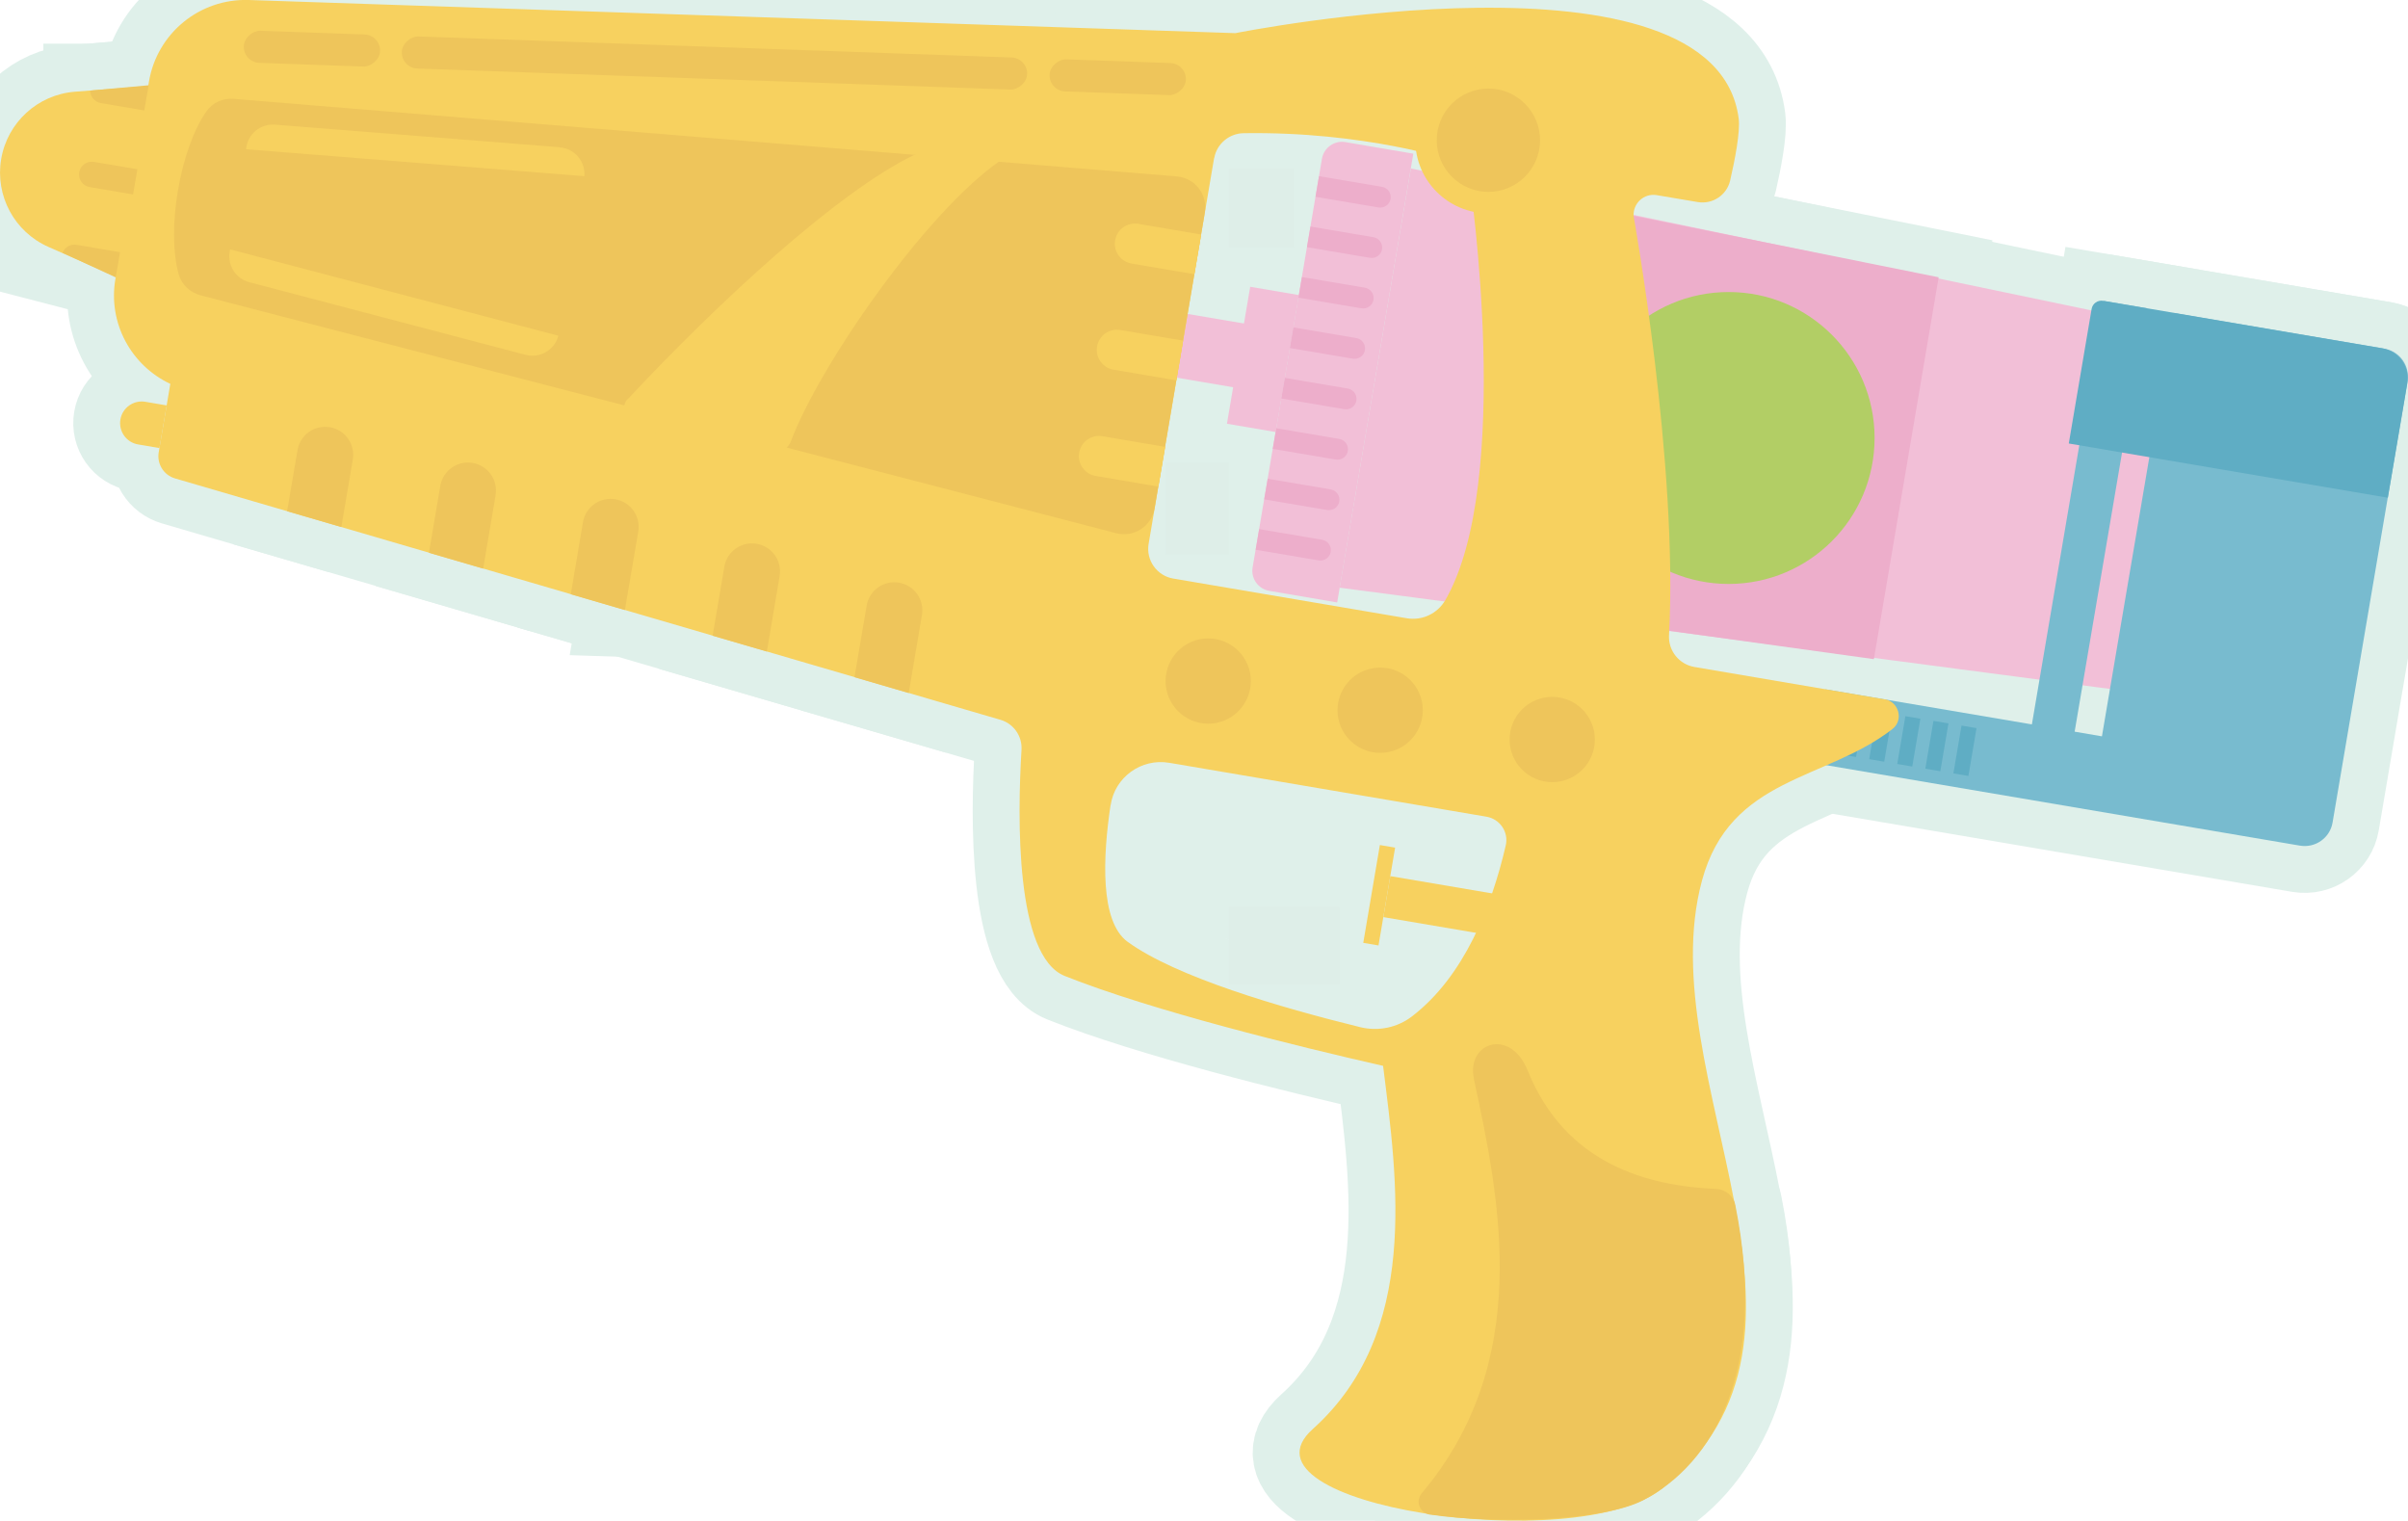<?xml version="1.0" encoding="UTF-8"?><svg id="_レイヤー_2" xmlns="http://www.w3.org/2000/svg" xmlns:xlink="http://www.w3.org/1999/xlink" viewBox="0 0 205.58 129.82"><defs><style>.cls-1{fill:url(#_新規パターンスウォッチ_3);}.cls-2{stroke:#dff0ea;stroke-miterlimit:10;stroke-width:8px;}.cls-2,.cls-3{fill:none;}.cls-4{fill:#78bbcf;}.cls-5{fill:#f2bfd7;}.cls-6{fill:#dff0ea;}.cls-7{fill:#edaecb;}.cls-8{fill:#deeee8;}.cls-9{fill:#b2ce65;}.cls-10{fill:#eec55b;}.cls-11{fill:#5fadc4;}.cls-12{fill:#f7d15f;}</style><pattern id="_新規パターンスウォッチ_3" x="0" y="0" width="30.78" height="26.28" patternTransform="translate(-1465.97 1201.22) scale(1.28)" patternUnits="userSpaceOnUse" viewBox="0 0 30.78 26.28"><g><rect class="cls-3" width="30.78" height="26.28"/><rect class="cls-8" width="30.78" height="26.28"/></g></pattern></defs><g id="_スタンプラリー"><g id="_水鉄砲"><polygon class="cls-6" points="110.39 60.3 126.47 85.57 92.37 77.09 96.84 63.17 110.39 60.3"/><g><g><g><path class="cls-2" d="M180.65,58.88l-66.28-8.71,6.08-35.79,65.44,13.65c8.24,1.72,13.65,9.65,12.24,17.95h0c-1.41,8.3-9.13,14-17.48,12.9Z"/><path class="cls-2" d="M108.36,50.44l5.8,.99,6.5-38.31-5.8-.99c-.94-.16-1.84,.48-2,1.42l-5.92,34.89c-.16,.94,.48,1.84,1.42,2Z"/><rect class="cls-2" x="99.08" y="24.42" width="5.52" height="10.5" transform="translate(55.54 125.11) rotate(-80.36)"/><polygon class="cls-2" points="129.5 52.04 159.98 56.27 165.51 23.67 135.35 17.6 129.5 52.04"/><circle class="cls-2" cx="147.58" cy="37.39" r="12.46"/><rect class="cls-2" x="101.89" y="28.58" width="11.86" height="4.22" transform="translate(59.51 131.84) rotate(-80.36)"/></g><g><path class="cls-2" d="M185.59,26.71l-6.14,36.15-2.33-.4,6.14-36.15-3.65-.62-6.14,36.15-17.62-2.99-1.07,6.28,41.58,7.06c1.31,.22,2.56-.66,2.78-1.97l6.4-37.67c.22-1.31-.66-2.56-1.97-2.78l-17.98-3.05Z"/><g><rect class="cls-2" x="165.68" y="63.44" width="4.14" height="1.3" transform="translate(76.48 218.74) rotate(-80.36)"/><rect class="cls-2" x="163.28" y="63.03" width="4.14" height="1.3" transform="translate(74.89 216.04) rotate(-80.36)"/><rect class="cls-2" x="160.88" y="62.63" width="4.14" height="1.3" transform="translate(73.29 213.34) rotate(-80.36)"/><rect class="cls-2" x="158.49" y="62.22" width="4.14" height="1.3" transform="translate(71.7 210.64) rotate(-80.36)"/><rect class="cls-2" x="156.09" y="61.81" width="4.14" height="1.3" transform="translate(70.1 207.94) rotate(-80.36)"/></g><circle class="cls-2" cx="201.75" cy="32.99" r="2.43"/><path class="cls-2" d="M203.86,42.49l-27.24-4.63,1.95-11.49c.08-.46,.52-.77,.98-.69l23.83,4.05c1.42,.24,2.38,1.59,2.14,3.01l-1.66,9.75Z"/></g><path class="cls-2" d="M4.14,21.08l6.01,2.65L12.94,7.32l-6.55,.51C3.22,8.08,.63,10.45,.1,13.58h0c-.53,3.13,1.13,6.22,4.04,7.5Z"/><path class="cls-2" d="M160.9,59.7l-16.23-2.76c-1.31-.22-2.25-1.38-2.18-2.71,.8-14.57-3.02-35.77-3.02-35.77-.08-1.1,.89-1.99,1.98-1.8l3.5,.59c1.26,.21,2.47-.59,2.76-1.84,.41-1.78,.87-4.17,.73-5.28-1.99-15.51-42.97-7.3-42.97-7.3L21.24,0c-4.18-.14-7.82,2.83-8.52,6.95l-2.87,16.88c-.64,3.75,1.35,7.37,4.69,8.94l-.99,5.84c-.17,.99,.43,1.95,1.39,2.23l70.48,20.61c1.12,.33,1.86,1.39,1.79,2.56-.35,5.75-.54,17.63,3.7,19.31,7.47,2.97,19.71,5.97,27.17,7.67,1.22,9.78,3.15,22.79-6.01,31.01-7.22,6.48,22.44,10.96,29.84,5.07,16.36-13.04-1.12-35.11,3.39-51.88,2.4-8.92,10.58-8.52,16.27-12.96,.97-.76,.55-2.33-.67-2.54ZM103.66,13.51c.21-1.22,1.27-2.12,2.51-2.14,10.43-.16,17.85,2.34,17.85,2.34,.92,.16,1.57,1,1.48,1.93,0,0,3.73,25.45-2.1,35.58-.67,1.16-1.97,1.78-3.29,1.56l-19.95-3.39c-1.39-.24-2.33-1.56-2.1-2.95l5.59-32.93Zm-8.84,55.22c.36-2.39,2.62-4.02,5.01-3.61l27.08,4.6c1.15,.2,1.91,1.32,1.64,2.46-1.21,5.21-3.55,11.18-8.01,14.59-1.25,.96-2.87,1.29-4.4,.92-6.88-1.69-15.74-4.29-19.87-7.29-2.39-1.74-2.11-7.3-1.46-11.66Z"/><path class="cls-2" d="M13.61,38.25l-1.82-.31c-1.01-.17-1.68-1.13-1.51-2.13h0c.17-1.01,1.13-1.68,2.13-1.51l1.82,.31-.62,3.65Z"/><rect class="cls-2" x="122.04" y="71.95" width="3.55" height="11.01" transform="translate(26.73 186.56) rotate(-80.36)"/><rect class="cls-2" x="113.5" y="75.76" width="8.47" height="1.32" transform="translate(22.69 179.7) rotate(-80.36)"/><path class="cls-2" d="M125.83,92.11c2.26,10.44,5.05,24.1-4.46,35.38-.56,.67-.15,1.69,.71,1.81,5.64,.81,14.77,.56,18.21-1.23,5.93-3.09,10.7-11.06,7.86-25.2-.15-.76-.82-1.33-1.59-1.37-5.81-.25-12.88-2.05-16.14-10.12-1.49-3.69-5.26-2.38-4.58,.73Z"/><path class="cls-2" d="M7.65,15.97l3.71,.63,.37-2.15-3.71-.63c-.59-.1-1.16,.3-1.26,.89h0c-.1,.59,.3,1.16,.89,1.26Z"/><path class="cls-2" d="M6.54,20.9c-.52-.09-1.02,.21-1.2,.68l4.54,2.1,.37-2.15-3.71-.63Z"/><path class="cls-2" d="M7.7,7.73c0,.52,.38,.98,.91,1.07l3.71,.63,.37-2.15-4.98,.45Z"/><path class="cls-2" d="M17.12,25.21l78.18,20.31c1.5,.39,3.01-.59,3.27-2.12l4.29-25.26c.26-1.53-.84-2.95-2.39-3.08L19.97,8.44c-.92-.08-1.82,.31-2.35,1.07-2.26,3.23-3.43,10.13-2.36,13.92,.25,.88,.98,1.55,1.87,1.78Z"/><path class="cls-2" d="M53.57,34.08c-2.46,2.63,12.67,6.99,13.94,3.62,2.46-6.55,11.47-19.47,17.74-23.88,.63-.45-6.51-.93-7.21-.59-6.56,3.16-16.82,12.68-24.46,20.86Z"/><path class="cls-2" d="M94.12,37.24l5.36,.91-.58,3.39-5.36-.91c-.94-.16-1.57-1.05-1.41-1.98h0c.16-.94,1.05-1.57,1.98-1.41Z"/><path class="cls-2" d="M95.65,28.17l5.36,.91-.58,3.39-5.36-.91c-.94-.16-1.57-1.05-1.41-1.98h0c.16-.94,1.05-1.57,1.98-1.41Z"/><path class="cls-2" d="M97.19,19.11l5.36,.91-.58,3.39-5.36-.91c-.94-.16-1.57-1.05-1.41-1.98h0c.16-.94,1.05-1.57,1.98-1.41Z"/><path class="cls-2" d="M44.87,30.29l-23.59-6.2c-1.22-.32-1.95-1.57-1.63-2.8h0s28.02,7.37,28.02,7.37h0c-.32,1.22-1.57,1.95-2.8,1.63Z"/><path class="cls-2" d="M47.78,12.57l-24.31-1.93c-1.26-.1-2.36,.84-2.46,2.1h0s28.88,2.3,28.88,2.3h0c.1-1.26-.84-2.36-2.1-2.46Z"/><circle class="cls-2" cx="103.15" cy="58.14" r="3.64"/><circle class="cls-2" cx="117.83" cy="60.63" r="3.64"/><circle class="cls-2" cx="132.52" cy="63.13" r="3.64"/><rect class="cls-2" x="59.63" y="-21.33" width="2.74" height="53.42" rx="1.37" ry="1.37" transform="translate(53.46 66.15) rotate(-87.97)"/><rect class="cls-2" x="94.06" y=".78" width="2.74" height="11.64" rx="1.37" ry="1.37" transform="translate(85.45 101.73) rotate(-87.97)"/><rect class="cls-2" x="25.27" y="-1.67" width="2.74" height="11.64" rx="1.37" ry="1.37" transform="translate(21.54 30.63) rotate(-87.97)"/><circle class="cls-2" cx="127.07" cy="11.97" r="6.24"/><circle class="cls-2" cx="127.07" cy="11.97" r="4.41"/><path class="cls-2" d="M77.58,59.16l-4.63-1.35,1.04-6.11c.22-1.31,1.46-2.18,2.76-1.96h0c1.31,.22,2.18,1.46,1.96,2.76l-1.13,6.66Z"/><path class="cls-2" d="M65.47,55.62l-4.63-1.35,1-5.89c.22-1.31,1.46-2.18,2.76-1.96h0c1.31,.22,2.18,1.46,1.96,2.76l-1.09,6.44Z"/><path class="cls-2" d="M53.36,52.08l-4.63-1.35,1.04-6.15c.22-1.31,1.46-2.18,2.76-1.96h0c1.31,.22,2.18,1.46,1.96,2.76l-1.14,6.7Z"/><path class="cls-2" d="M41.25,48.54l-4.63-1.35,.97-5.71c.22-1.31,1.46-2.18,2.76-1.96h0c1.31,.22,2.18,1.46,1.96,2.76l-1.06,6.26Z"/><path class="cls-2" d="M29.14,44.99l-4.63-1.35,.89-5.21c.22-1.31,1.46-2.18,2.76-1.96h0c1.31,.22,2.18,1.46,1.96,2.76l-.98,5.77Z"/><path class="cls-2" d="M107.5,45.17l5.38,.91c.48,.08,.81,.54,.73,1.03h0c-.08,.48-.54,.81-1.03,.73l-5.38-.91,.3-1.76Z"/><path class="cls-2" d="M108.23,40.87l5.38,.91c.48,.08,.81,.54,.73,1.03h0c-.08,.48-.54,.81-1.03,.73l-5.38-.91,.3-1.76Z"/><path class="cls-2" d="M108.96,36.56l5.38,.91c.48,.08,.81,.54,.73,1.03h0c-.08,.48-.54,.81-1.03,.73l-5.38-.91,.3-1.76Z"/><path class="cls-2" d="M109.69,32.26l5.38,.91c.48,.08,.81,.54,.73,1.03h0c-.08,.48-.54,.81-1.03,.73l-5.38-.91,.3-1.76Z"/><path class="cls-2" d="M110.42,27.95l5.38,.91c.48,.08,.81,.54,.73,1.03h0c-.08,.48-.54,.81-1.03,.73l-5.38-.91,.3-1.76Z"/><path class="cls-2" d="M111.15,23.65l5.38,.91c.48,.08,.81,.54,.73,1.03h0c-.08,.48-.54,.81-1.03,.73l-5.38-.91,.3-1.76Z"/><path class="cls-2" d="M111.88,19.34l5.38,.91c.48,.08,.81,.54,.73,1.03h0c-.08,.48-.54,.81-1.03,.73l-5.38-.91,.3-1.76Z"/><path class="cls-2" d="M112.61,15.04l5.38,.91c.48,.08,.81,.54,.73,1.03h0c-.08,.48-.54,.81-1.03,.73l-5.38-.91,.3-1.76Z"/></g><g><g><path class="cls-5" d="M180.65,58.88l-66.28-8.71,6.08-35.79,65.44,13.65c8.24,1.72,13.65,9.65,12.24,17.95h0c-1.41,8.3-9.13,14-17.48,12.9Z"/><path class="cls-5" d="M108.36,50.44l5.8,.99,6.5-38.31-5.8-.99c-.94-.16-1.84,.48-2,1.42l-5.92,34.89c-.16,.94,.48,1.84,1.42,2Z"/><rect class="cls-5" x="99.08" y="24.42" width="5.52" height="10.5" transform="translate(55.54 125.11) rotate(-80.36)"/><polygon class="cls-7" points="129.5 52.04 159.98 56.27 165.51 23.67 135.35 17.6 129.5 52.04"/><circle class="cls-9" cx="147.58" cy="37.39" r="12.46"/><rect class="cls-5" x="101.89" y="28.58" width="11.86" height="4.22" transform="translate(59.51 131.84) rotate(-80.36)"/></g><g><path class="cls-4" d="M185.59,26.71l-6.14,36.15-2.33-.4,6.14-36.15-3.65-.62-6.14,36.15-17.62-2.99-1.07,6.28,41.58,7.06c1.31,.22,2.56-.66,2.78-1.97l6.4-37.67c.22-1.31-.66-2.56-1.97-2.78l-17.98-3.05Z"/><g><rect class="cls-11" x="165.68" y="63.44" width="4.14" height="1.3" transform="translate(76.48 218.74) rotate(-80.36)"/><rect class="cls-11" x="163.28" y="63.03" width="4.14" height="1.3" transform="translate(74.89 216.04) rotate(-80.36)"/><rect class="cls-11" x="160.88" y="62.63" width="4.14" height="1.3" transform="translate(73.29 213.34) rotate(-80.36)"/><rect class="cls-11" x="158.49" y="62.22" width="4.14" height="1.3" transform="translate(71.7 210.64) rotate(-80.36)"/><rect class="cls-11" x="156.09" y="61.81" width="4.14" height="1.3" transform="translate(70.1 207.94) rotate(-80.36)"/></g><circle class="cls-4" cx="201.75" cy="32.99" r="2.43"/><path class="cls-11" d="M203.86,42.49l-27.24-4.63,1.95-11.49c.08-.46,.52-.77,.98-.69l23.83,4.05c1.42,.24,2.38,1.59,2.14,3.01l-1.66,9.75Z"/></g><path class="cls-12" d="M4.14,21.08l6.01,2.65L12.94,7.32l-6.55,.51C3.22,8.08,.63,10.45,.1,13.58h0c-.53,3.13,1.13,6.22,4.04,7.5Z"/><path class="cls-12" d="M160.9,59.7l-16.23-2.76c-1.31-.22-2.25-1.38-2.18-2.71,.8-14.57-3.02-35.77-3.02-35.77-.08-1.1,.89-1.99,1.98-1.8l3.5,.59c1.26,.21,2.47-.59,2.76-1.84,.41-1.78,.87-4.17,.73-5.28-1.99-15.51-42.97-7.3-42.97-7.3L21.24,0c-4.18-.14-7.82,2.83-8.52,6.95l-2.87,16.88c-.64,3.75,1.35,7.37,4.69,8.94l-.99,5.84c-.17,.99,.43,1.95,1.39,2.23l70.48,20.61c1.12,.33,1.86,1.39,1.79,2.56-.35,5.75-.54,17.63,3.7,19.31,7.47,2.97,19.71,5.97,27.17,7.67,1.22,9.78,3.15,22.79-6.01,31.01-7.22,6.48,22.44,10.96,29.84,5.07,16.36-13.04-1.12-35.11,3.39-51.88,2.4-8.92,10.58-8.52,16.27-12.96,.97-.76,.55-2.33-.67-2.54ZM103.66,13.51c.21-1.22,1.27-2.12,2.51-2.14,10.43-.16,17.85,2.34,17.85,2.34,.92,.16,1.57,1,1.48,1.93,0,0,3.73,25.45-2.1,35.58-.67,1.16-1.97,1.78-3.29,1.56l-19.95-3.39c-1.39-.24-2.33-1.56-2.1-2.95l5.59-32.93Zm-8.84,55.22c.36-2.39,2.62-4.02,5.01-3.61l27.08,4.6c1.15,.2,1.91,1.32,1.64,2.46-1.21,5.21-3.55,11.18-8.01,14.59-1.25,.96-2.87,1.29-4.4,.92-6.88-1.69-15.74-4.29-19.87-7.29-2.39-1.74-2.11-7.3-1.46-11.66Z"/><path class="cls-12" d="M13.61,38.25l-1.82-.31c-1.01-.17-1.68-1.13-1.51-2.13h0c.17-1.01,1.13-1.68,2.13-1.51l1.82,.31-.62,3.65Z"/><rect class="cls-12" x="122.04" y="71.95" width="3.55" height="11.01" transform="translate(26.73 186.56) rotate(-80.36)"/><rect class="cls-12" x="113.5" y="75.76" width="8.47" height="1.32" transform="translate(22.69 179.7) rotate(-80.36)"/><path class="cls-10" d="M125.83,92.11c2.26,10.44,5.05,24.1-4.46,35.38-.56,.67-.15,1.69,.71,1.81,5.64,.81,14.77,.56,18.21-1.23,5.93-3.09,10.7-11.06,7.86-25.2-.15-.76-.82-1.33-1.59-1.37-5.81-.25-12.88-2.05-16.14-10.12-1.49-3.69-5.26-2.38-4.58,.73Z"/><path class="cls-10" d="M7.65,15.97l3.71,.63,.37-2.15-3.71-.63c-.59-.1-1.16,.3-1.26,.89h0c-.1,.59,.3,1.16,.89,1.26Z"/><path class="cls-10" d="M6.54,20.9c-.52-.09-1.02,.21-1.2,.68l4.54,2.1,.37-2.15-3.71-.63Z"/><path class="cls-10" d="M7.7,7.73c0,.52,.38,.98,.91,1.07l3.71,.63,.37-2.15-4.98,.45Z"/><path class="cls-10" d="M17.12,25.21l78.18,20.31c1.5,.39,3.01-.59,3.27-2.12l4.29-25.26c.26-1.53-.84-2.95-2.39-3.08L19.97,8.44c-.92-.08-1.82,.31-2.35,1.07-2.26,3.23-3.43,10.13-2.36,13.92,.25,.88,.98,1.55,1.87,1.78Z"/><path class="cls-12" d="M53.57,34.08c-2.46,2.63,12.67,6.99,13.94,3.62,2.46-6.55,11.47-19.47,17.74-23.88,.63-.45-6.51-.93-7.21-.59-6.56,3.16-16.82,12.68-24.46,20.86Z"/><path class="cls-12" d="M94.12,37.24l5.36,.91-.58,3.39-5.36-.91c-.94-.16-1.57-1.05-1.41-1.98h0c.16-.94,1.05-1.57,1.98-1.41Z"/><path class="cls-12" d="M95.65,28.17l5.36,.91-.58,3.39-5.36-.91c-.94-.16-1.57-1.05-1.41-1.98h0c.16-.94,1.05-1.57,1.98-1.41Z"/><path class="cls-12" d="M97.19,19.11l5.36,.91-.58,3.39-5.36-.91c-.94-.16-1.57-1.05-1.41-1.98h0c.16-.94,1.05-1.57,1.98-1.41Z"/><path class="cls-12" d="M44.87,30.29l-23.59-6.2c-1.22-.32-1.95-1.57-1.63-2.8h0s28.02,7.37,28.02,7.37h0c-.32,1.22-1.57,1.95-2.8,1.63Z"/><path class="cls-12" d="M47.78,12.57l-24.31-1.93c-1.26-.1-2.36,.84-2.46,2.1h0s28.88,2.3,28.88,2.3h0c.1-1.26-.84-2.36-2.1-2.46Z"/><circle class="cls-10" cx="103.15" cy="58.14" r="3.64"/><circle class="cls-10" cx="117.83" cy="60.63" r="3.64"/><circle class="cls-10" cx="132.52" cy="63.13" r="3.64"/><rect class="cls-10" x="59.63" y="-21.33" width="2.74" height="53.42" rx="1.37" ry="1.37" transform="translate(53.46 66.15) rotate(-87.97)"/><rect class="cls-10" x="94.06" y=".78" width="2.74" height="11.64" rx="1.37" ry="1.37" transform="translate(85.45 101.73) rotate(-87.97)"/><rect class="cls-10" x="25.27" y="-1.67" width="2.74" height="11.64" rx="1.37" ry="1.37" transform="translate(21.54 30.63) rotate(-87.97)"/><circle class="cls-12" cx="127.07" cy="11.97" r="6.24"/><circle class="cls-10" cx="127.07" cy="11.97" r="4.41"/><path class="cls-10" d="M77.58,59.16l-4.63-1.35,1.04-6.11c.22-1.31,1.46-2.18,2.76-1.96h0c1.31,.22,2.18,1.46,1.96,2.76l-1.13,6.66Z"/><path class="cls-10" d="M65.47,55.62l-4.63-1.35,1-5.89c.22-1.31,1.46-2.18,2.76-1.96h0c1.31,.22,2.18,1.46,1.96,2.76l-1.09,6.44Z"/><path class="cls-10" d="M53.36,52.08l-4.63-1.35,1.04-6.15c.22-1.31,1.46-2.18,2.76-1.96h0c1.31,.22,2.18,1.46,1.96,2.76l-1.14,6.7Z"/><path class="cls-10" d="M41.25,48.54l-4.63-1.35,.97-5.71c.22-1.31,1.46-2.18,2.76-1.96h0c1.31,.22,2.18,1.46,1.96,2.76l-1.06,6.26Z"/><path class="cls-10" d="M29.14,44.99l-4.63-1.35,.89-5.21c.22-1.31,1.46-2.18,2.76-1.96h0c1.31,.22,2.18,1.46,1.96,2.76l-.98,5.77Z"/><path class="cls-7" d="M107.5,45.17l5.38,.91c.48,.08,.81,.54,.73,1.03h0c-.08,.48-.54,.81-1.03,.73l-5.38-.91,.3-1.76Z"/><path class="cls-7" d="M108.23,40.87l5.38,.91c.48,.08,.81,.54,.73,1.03h0c-.08,.48-.54,.81-1.03,.73l-5.38-.91,.3-1.76Z"/><path class="cls-7" d="M108.96,36.56l5.38,.91c.48,.08,.81,.54,.73,1.03h0c-.08,.48-.54,.81-1.03,.73l-5.38-.91,.3-1.76Z"/><path class="cls-7" d="M109.69,32.26l5.38,.91c.48,.08,.81,.54,.73,1.03h0c-.08,.48-.54,.81-1.03,.73l-5.38-.91,.3-1.76Z"/><path class="cls-7" d="M110.42,27.95l5.38,.91c.48,.08,.81,.54,.73,1.03h0c-.08,.48-.54,.81-1.03,.73l-5.38-.91,.3-1.76Z"/><path class="cls-7" d="M111.15,23.65l5.38,.91c.48,.08,.81,.54,.73,1.03h0c-.08,.48-.54,.81-1.03,.73l-5.38-.91,.3-1.76Z"/><path class="cls-7" d="M111.88,19.34l5.38,.91c.48,.08,.81,.54,.73,1.03h0c-.08,.48-.54,.81-1.03,.73l-5.38-.91,.3-1.76Z"/><path class="cls-7" d="M112.61,15.04l5.38,.91c.48,.08,.81,.54,.73,1.03h0c-.08,.48-.54,.81-1.03,.73l-5.38-.91,.3-1.76Z"/></g></g><rect class="cls-1" x="99.51" y="39.48" width="5.41" height="7.85"/><rect class="cls-1" x="104.92" y="14.38" width="5.56" height="6.74"/><rect class="cls-1" x="104.92" y="77.45" width="9.46" height="6.59"/></g></g></svg>